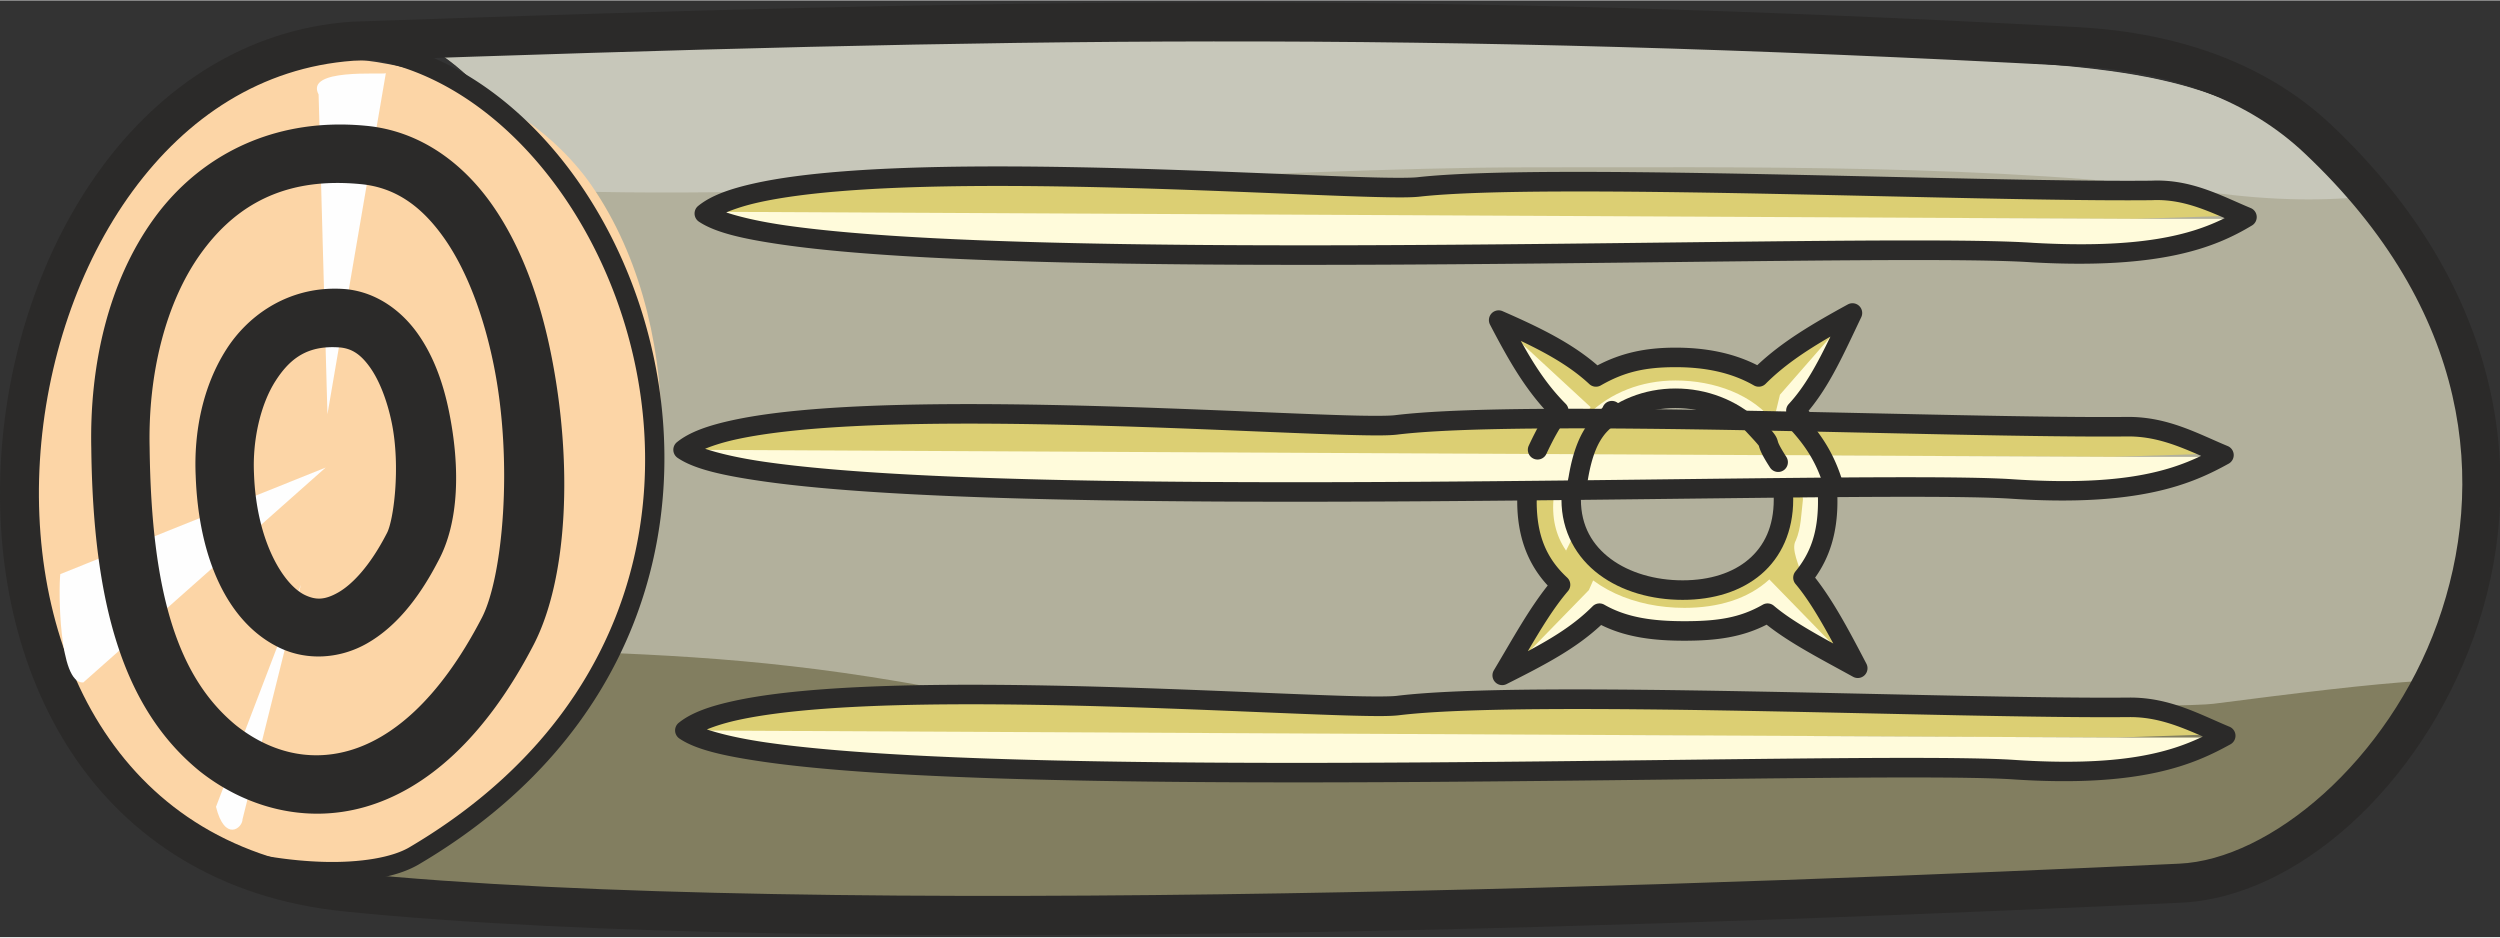 <?xml version="1.0" encoding="UTF-8" standalone="no"?>
<svg
   xmlns:dc="http://purl.org/dc/elements/1.1/"
   xmlns:cc="http://creativecommons.org/ns#"
   xmlns:rdf="http://www.w3.org/1999/02/22-rdf-syntax-ns#"
   xmlns:svg="http://www.w3.org/2000/svg"
   xmlns="http://www.w3.org/2000/svg"
   xmlns:sodipodi="http://sodipodi.sourceforge.net/DTD/sodipodi-0.dtd"
   xmlns:inkscape="http://www.inkscape.org/namespaces/inkscape"
   xml:space="preserve"
   width="32mm"
   height="12mm"
   version="1.1"
   style="clip-rule:evenodd;fill-rule:evenodd;image-rendering:optimizeQuality;shape-rendering:geometricPrecision;text-rendering:geometricPrecision"
   viewBox="0 0 1407.434 527.364"
   id="svg79"
   sodipodi:docname="2020-PK-02_question-compatible.svg"
   inkscape:version="1.0 (4035a4fb49, 2020-05-01)"><rect x="0" y="0" width="1407.434" height="527.364" fill="#333333" stroke="none"/><sodipodi:namedview
   inkscape:window-maximized="1"
   inkscape:window-y="222"
   inkscape:window-x="-8"
   inkscape:cy="28.76265"
   inkscape:cx="56.325437"
   inkscape:zoom="6.3140187"
   units="mm"
   inkscape:document-rotation="0"
   pagecolor="#ffffff"
   bordercolor="#666666"
   borderopacity="1"
   objecttolerance="10"
   gridtolerance="10"
   guidetolerance="10"
   inkscape:pageopacity="0"
   inkscape:pageshadow="2"
   inkscape:window-width="1680"
   inkscape:window-height="987"
   id="namedview81"
   showgrid="false"
   inkscape:current-layer="svg79" />
 <defs
   id="defs4">
  <style
   type="text/css"
   id="style2">
   <![CDATA[
    .str1 {stroke:#2B2A29;stroke-width:10.994;stroke-linecap:round;stroke-linejoin:round}
    .str0 {stroke:#2B2A29;stroke-width:21.988}
    .str2 {stroke:#2B2A29;stroke-width:32.982;stroke-linecap:round;stroke-linejoin:round}
    .fil4 {fill:none}
    .fil0 {fill:#B2B09C}
    .fil5 {fill:#DCCF73}
    .fil3 {fill:#FCD5A6}
    .fil7 {fill:#FEFEFE}
    .fil6 {fill:#FFFBDB}
    .fil2 {fill:#827E60}
    .fil1 {fill:#C7C7BA}
   ]]>
  </style>
 </defs>
 <g
   transform="matrix(0.996,0,0,1,0.085,0.998)"
   id="Layer_x0020_1">
  <g
   id="_1142134000">
   <path
   class="fil0"
   d="m 139,479 c 96,0 190,-37 203,-141 12,-99 -14,-281 -116,-321 -5,3 -4,2 -8,8 74,0 116,-19 208,-12 93,6 222,7 318,7 130,0 244,3 372,12 108,8 153,11 235,86 12,12 41,86 45,153 2,46 -12,91 -22,106 -35,52 -98,121 -164,121 l -886,18 c -25,0 -169,-25 -185,-37 z"
   id="path7" />
   <path
   class="fil1"
   d="M 309,106 C 290,65 263,32 226,17 c -5,3 -4,2 -8,8 74,0 116,-19 208,-12 93,6 222,7 318,7 130,0 244,3 372,12 104,7 149,11 225,77 -25,3 -56,3 -92,-2 C 1131,91 983,93 863,93 725,93 458,112 309,106 Z"
   id="path9" />
   <path
   class="fil2"
   d="m 139,479 c 87,0 172,-30 197,-113 77,3 140,8 242,30 13,2 645,3 673,-1 47,-6 87,-11 119,-13 -35,51 -96,116 -160,116 l -886,18 c -25,0 -169,-25 -185,-37 z"
   id="path11" />
   <path
   class="fil3"
   d="M 197,32 C 119,32 23,124 9,209 -32,444 189,625 337,383 386,303 388,177 332,100 284,36 199,32 197,32 Z"
   id="path13" />
   <path
   style="color:#000000;font-style:normal;font-variant:normal;font-weight:normal;font-stretch:normal;font-size:medium;line-height:normal;font-family:sans-serif;font-variant-ligatures:normal;font-variant-position:normal;font-variant-caps:normal;font-variant-numeric:normal;font-variant-alternates:normal;font-variant-east-asian:normal;font-feature-settings:normal;font-variation-settings:normal;text-indent:0;text-align:start;text-decoration:none;text-decoration-line:none;text-decoration-style:solid;text-decoration-color:#000000;letter-spacing:normal;word-spacing:normal;text-transform:none;writing-mode:lr-tb;direction:ltr;text-orientation:mixed;dominant-baseline:auto;baseline-shift:baseline;text-anchor:start;white-space:normal;shape-padding:0;shape-margin:0;inline-size:0;clip-rule:nonzero;display:inline;overflow:visible;visibility:visible;opacity:1;isolation:auto;mix-blend-mode:normal;color-interpolation:sRGB;color-interpolation-filters:linearRGB;solid-color:#000000;solid-opacity:1;vector-effect:none;fill:#2b2a29;fill-opacity:1;fill-rule:nonzero;stroke:none;stroke-width:21.988;stroke-linecap:butt;stroke-linejoin:miter;stroke-miterlimit:4;stroke-dasharray:none;stroke-dashoffset:0;stroke-opacity:1;color-rendering:auto;image-rendering:auto;shape-rendering:auto;text-rendering:auto;enable-background:accumulate;stop-color:#000000;stop-opacity:1"
   d="M 686.389,0.135 C 536.82,0.259 387.156,4.511 198.621,11.012 l -0.205,0.008 -0.203,0.014 C 138.939,15.286 90.75,47.724 57.209,93.279 23.668,138.835 4.148,197.538 0.527,256.703 -3.094,315.869 9.201,375.715 40.789,423.113 c 31.584,47.393 82.949,81.78 154.105,88.824 269.013,27.204 802.43,6.053 1037.574,-4.953 65.507,-2.799 135.353,-65.228 165.875,-150.01 30.521,-84.781 19.43,-193.908 -80.817,-287.988 -35.168,-33.037 -83.993,-51.863 -143.959,-54.965 C 985.423,4.014 835.953,0.01 686.389,0.135 Z m -0.027,21.98 c 149.181,-0.126 298.208,3.871 486.055,13.863 h 0.01 0.01 c 56.034,2.898 99.209,20.072 130.041,49.035 v 0.002 0.002 c 94.75,88.919 103.158,186.79 75.18,264.508 -27.978,77.718 -94.632,133.29 -146.125,135.49 l -0.023,0.002 h -0.022 C 996.611,496.012 462.078,516.857 197.105,490.062 l -0.012,-0.002 -0.012,-0.002 C 131.751,483.597 87.373,453.363 59.086,410.918 30.799,368.473 19.094,313.256 22.473,258.047 25.852,202.837 44.332,147.853 74.916,106.314 105.477,64.808 147.499,36.76 199.67,32.979 387.991,26.486 537.261,22.241 686.361,22.115 Z"
   id="path950" />
   <path
   style="color:#000000;font-style:normal;font-variant:normal;font-weight:normal;font-stretch:normal;font-size:medium;line-height:normal;font-family:sans-serif;font-variant-ligatures:normal;font-variant-position:normal;font-variant-caps:normal;font-variant-numeric:normal;font-variant-alternates:normal;font-variant-east-asian:normal;font-feature-settings:normal;font-variation-settings:normal;text-indent:0;text-align:start;text-decoration:none;text-decoration-line:none;text-decoration-style:solid;text-decoration-color:#000000;letter-spacing:normal;word-spacing:normal;text-transform:none;writing-mode:lr-tb;direction:ltr;text-orientation:mixed;dominant-baseline:auto;baseline-shift:baseline;text-anchor:start;white-space:normal;shape-padding:0;shape-margin:0;inline-size:0;clip-rule:nonzero;display:inline;overflow:visible;visibility:visible;opacity:1;isolation:auto;mix-blend-mode:normal;color-interpolation:sRGB;color-interpolation-filters:linearRGB;solid-color:#000000;solid-opacity:1;vector-effect:none;fill:#2b2a29;fill-opacity:1;fill-rule:nonzero;stroke:none;stroke-width:10.994;stroke-linecap:round;stroke-linejoin:round;stroke-miterlimit:4;stroke-dasharray:none;stroke-dashoffset:0;stroke-opacity:1;color-rendering:auto;image-rendering:auto;shape-rendering:auto;text-rendering:auto;enable-background:accumulate;stop-color:#000000;stop-opacity:1"
   d="M 189,19.504 A 5.497,5.497 0 0 0 183.504,25 5.497,5.497 0 0 0 189,30.496 c 154.942,0 281.469,303.978 43.203,444.771 a 5.498,5.498 0 0 0 -0.117,0.07 c -10.196,6.372 -28.99,9.153 -48.701,8.666 -19.711,-0.487 -40.406,-3.95 -54.805,-8.27 a 5.497,5.497 0 0 0 -6.846,3.686 5.497,5.497 0 0 0 3.686,6.846 c 15.601,4.68 36.906,8.217 57.695,8.73 20.778,0.513 40.972,-1.704 54.775,-10.32 C 483.497,339.443 358.036,19.504 189,19.504 Z"
   id="path910" />
   <g
   id="g25">
    <path
   class="fil5"
   d="m 386,411 c 9,-32 366,-11 404,-15 74,-9 315,2 414,1 l 31,6 22,9 -61,2 z"
   id="path19" />
    <path
   class="fil6"
   d="m 386,410 c 14,10 43,15 96,18 111,7 282,4 308,4 79,1 315,-2 414,-1 l 31,-6 23,-11 h -62 z"
   id="path21" />
    <path
   style="color:#000000;font-style:normal;font-variant:normal;font-weight:normal;font-stretch:normal;font-size:medium;line-height:normal;font-family:sans-serif;font-variant-ligatures:normal;font-variant-position:normal;font-variant-caps:normal;font-variant-numeric:normal;font-variant-alternates:normal;font-variant-east-asian:normal;font-feature-settings:normal;font-variation-settings:normal;text-indent:0;text-align:start;text-decoration:none;text-decoration-line:none;text-decoration-style:solid;text-decoration-color:#000000;letter-spacing:normal;word-spacing:normal;text-transform:none;writing-mode:lr-tb;direction:ltr;text-orientation:mixed;dominant-baseline:auto;baseline-shift:baseline;text-anchor:start;white-space:normal;shape-padding:0;shape-margin:0;inline-size:0;clip-rule:nonzero;display:inline;overflow:visible;visibility:visible;opacity:1;isolation:auto;mix-blend-mode:normal;color-interpolation:sRGB;color-interpolation-filters:linearRGB;solid-color:#000000;solid-opacity:1;vector-effect:none;fill:#2b2a29;fill-opacity:1;fill-rule:nonzero;stroke:none;stroke-width:10.994;stroke-linecap:round;stroke-linejoin:round;stroke-miterlimit:4;stroke-dasharray:none;stroke-dashoffset:0;stroke-opacity:1;color-rendering:auto;image-rendering:auto;shape-rendering:auto;text-rendering:auto;enable-background:accumulate;stop-color:#000000;stop-opacity:1"
   d="m 559.809,384.318 c -33.864,-0.188 -66.771,0.44 -95.061,2.543 -18.86,1.402 -35.66,3.453 -49.445,6.416 -13.785,2.963 -24.56,6.626 -31.76,12.447 a 5.498,5.498 0 0 0 0.373,8.826 c 9.245,6.268 25.08,9.848 47.361,13.072 22.281,3.224 50.718,5.596 83.447,7.336 65.458,3.479 148.049,4.412 231.908,4.287 167.718,-0.25 341.121,-4.695 390.037,-1.76 73.708,5.042 103.687,-8.51 123.978,-19.67 a 5.498,5.498 0 0 0 -0.555,-9.898 c -16.589,-6.831 -33.523,-16.414 -56.094,-16.414 a 5.498,5.498 0 0 0 -0.055,0 c -49.251,0.497 -134.302,-1.999 -216.219,-3.5 -81.917,-1.501 -160.414,-2.08 -198.391,2.539 -3.214,0.389 -12.045,0.459 -24.059,0.152 -12.015,-0.307 -27.508,-0.922 -45.332,-1.656 -35.647,-1.468 -80.628,-3.408 -126.09,-4.285 -11.365,-0.219 -22.759,-0.373 -34.047,-0.436 z m -0.066,10.996 c 11.232,0.061 22.58,0.213 33.902,0.432 45.289,0.873 90.183,2.808 125.848,4.277 17.833,0.735 33.355,1.354 45.504,1.664 12.149,0.31 20.629,0.38 25.666,-0.23 a 5.498,5.498 0 0 0 0.002,0 c 36.024,-4.381 115.027,-3.96 196.859,-2.461 81.807,1.499 166.722,4 216.477,3.5 15.294,0 27.916,5.221 41.074,10.938 -19.106,9.119 -47.048,17.236 -107.699,13.082 a 5.498,5.498 0 0 0 -0.045,-0.002 c -51.084,-3.065 -223.181,1.49 -390.713,1.74 -83.766,0.125 -166.238,-0.817 -231.311,-4.275 -32.536,-1.729 -60.732,-4.091 -82.455,-7.234 -14.299,-2.069 -25.543,-4.692 -33.385,-7.307 4.849,-1.981 10.895,-3.852 18.145,-5.41 13.004,-2.795 29.406,-4.822 47.953,-6.201 27.82,-2.068 60.48,-2.696 94.178,-2.512 z"
   id="path914" />
   </g>
   <g
   id="g41">
    <path
   class="fil6"
   d="m 947,200 c 17,0 33,3 47,11 14,-14 31,-24 53,-36 -11,23 -19,41 -32,55 13,14 18,31 18,51 0,19 -5,32 -14,43 11,13 20,30 31,51 -20,-11 -38,-20 -51,-31 -14,8 -28,10 -47,10 -18,0 -34,-2 -48,-10 -14,14 -31,23 -55,35 12,-20 21,-37 33,-51 -13,-12 -19,-27 -19,-47 1,-21 6,-37 18,-51 -14,-14 -23,-30 -34,-51 23,10 41,19 55,32 14,-8 27,-11 45,-11 z m 0,23 c 33,0 61,24 61,57 0,33 -24,51 -57,51 -33,0 -63,-18 -63,-51 0,-33 26,-57 59,-57 z"
   id="path27" />
    <path
   class="fil6"
   d="m 1023,243 c 2,6 10,11 10,38 -1,27 -34,73 -81,73 -37,0 -71,-17 -84,-47 -7,-21 -6,-67 27,-90 30,-20 62,-21 88,-10 16,7 28,18 40,36 z m -88,-19 c -58,16 -46,72 -44,71 7,24 33,36 60,36 33,0 57,-32 57,-51 0,-20 -6,-20 -7,-25 -2,-12 -30,-40 -66,-31 z"
   id="path29" />
    <path
   class="fil5"
   d="m 1019,280 c -1,8 -1,16 -4,23 -3,5 2,14 4,22 l 23,36 3,10 -45,-46 c -12,11 -29,16 -48,16 -28,0 -54,-11 -67,-32 l 6,-12 c 1,2 7,12 8,13 11,14 31,21 52,21 19,0 39,-8 49,-21 7,-10 8,-25 8,-30 0,-13 -4,-20 -5,-23 8,5 16,18 16,23 z"
   id="path31" />
    <path
   class="fil5"
   d="m 947,200 c 17,0 33,5 46,13 v -1 l 33,-27 16,-5 -36,41 c -2,9 -4,14 -2,14 2,0 8,-6 9,-5 4,4 18,20 16,24 -1,2 -17,-4 -26,-17 -12,-16 -34,-24 -56,-24 -39,0 -69,28 -69,67 -1,12 2,22 8,30 l 6,1 10,11 -4,9 -44,45 5,-18 21,-31 h 1 -1 c -3,-8 -17,-22 -17,-46 0,-20 6,-37 17,-50 2,-2 5,5 7,10 1,2 11,-11 12,-13 l -50,-46 28,12 26,17 c 13,-7 28,-11 44,-11 z"
   id="path33" />
    <path
   class="fil4"
   d="m 947,213 c 39,0 72,28 72,67 -1,39 -28,61 -67,61 -39,0 -75,-22 -74,-61 0,-39 30,-67 69,-67 z"
   id="path35" />
    <path
   style="color:#000000;font-style:normal;font-variant:normal;font-weight:normal;font-stretch:normal;font-size:medium;line-height:normal;font-family:sans-serif;font-variant-ligatures:normal;font-variant-position:normal;font-variant-caps:normal;font-variant-numeric:normal;font-variant-alternates:normal;font-variant-east-asian:normal;font-feature-settings:normal;font-variation-settings:normal;text-indent:0;text-align:start;text-decoration:none;text-decoration-line:none;text-decoration-style:solid;text-decoration-color:#000000;letter-spacing:normal;word-spacing:normal;text-transform:none;writing-mode:lr-tb;direction:ltr;text-orientation:mixed;dominant-baseline:auto;baseline-shift:baseline;text-anchor:start;white-space:normal;shape-padding:0;shape-margin:0;inline-size:0;clip-rule:nonzero;display:inline;overflow:visible;visibility:visible;opacity:1;isolation:auto;mix-blend-mode:normal;color-interpolation:sRGB;color-interpolation-filters:linearRGB;solid-color:#000000;solid-opacity:1;vector-effect:none;fill:#2b2a29;fill-opacity:1;fill-rule:nonzero;stroke:none;stroke-width:10.994;stroke-linecap:round;stroke-linejoin:round;stroke-miterlimit:4;stroke-dasharray:none;stroke-dashoffset:0;stroke-opacity:1;color-rendering:auto;image-rendering:auto;shape-rendering:auto;text-rendering:auto;enable-background:accumulate;stop-color:#000000;stop-opacity:1"
   d="m 1047.045,169.504 a 5.498,5.498 0 0 0 -2.678,0.67 c -20.616,11.245 -37.147,21.06 -51.186,34.215 -14.164,-7.168 -29.899,-9.885 -46.182,-9.885 -17.104,0 -30.611,2.98 -44.143,9.977 -14.316,-12.36 -31.978,-21.092 -53.666,-30.521 a 5.498,5.498 0 0 0 -7.061,7.592 c 10.152,19.381 19.016,34.896 31.736,48.672 -10.687,14.161 -15.408,30.574 -16.357,50.516 A 5.498,5.498 0 0 0 857.504,281 c 0,19.209 5.631,34.952 17.236,47.418 -10.946,13.779 -19.574,29.623 -30.453,47.754 a 5.498,5.498 0 0 0 7.172,7.744 c 22.489,-11.244 39.328,-20.129 53.475,-33.275 14.291,7.069 30.112,8.855 47.066,8.855 17.991,0 32.468,-1.91 46.471,-9.039 13.397,10.555 30.342,19.163 48.881,29.359 a 5.498,5.498 0 0 0 7.518,-7.367 c -10.116,-19.312 -18.698,-35.351 -28.992,-48.461 8.056,-11.239 12.619,-24.924 12.619,-42.988 0,-19.216 -4.678,-36.537 -16.305,-50.949 11.935,-14.246 19.68,-31.587 29.768,-52.68 a 5.498,5.498 0 0 0 -4.914,-7.867 z m -12.498,18.762 c -7.555,15.534 -14.331,28.04 -23.574,37.994 a 5.498,5.498 0 0 0 0,7.48 c 11.968,12.889 16.531,28.176 16.531,47.26 0,18.036 -4.47,29.39 -12.758,39.52 a 5.498,5.498 0 0 0 0.057,7.031 c 7.39,8.733 14.222,20.445 21.367,33.537 -13.026,-7.153 -24.995,-13.988 -33.619,-21.285 a 5.498,5.498 0 0 0 -6.277,-0.576 c -12.972,7.413 -25.659,9.277 -44.273,9.277 -17.593,0 -32.497,-1.977 -45.273,-9.277 a 5.498,5.498 0 0 0 -6.613,0.887 c -9.865,9.865 -21.476,17.23 -36.621,25.283 7.529,-12.744 14.63,-24.425 22.682,-33.818 a 5.498,5.498 0 0 0 -0.445,-7.617 c -11.909,-10.993 -17.197,-23.994 -17.227,-42.811 0.977,-20.2 5.55,-34.596 16.672,-47.572 a 5.498,5.498 0 0 0 -0.287,-7.465 c -10.116,-10.116 -17.569,-21.426 -25.352,-35.4 15.768,7.451 28.532,14.85 38.725,24.314 a 5.498,5.498 0 0 0 6.467,0.746 c 13.241,-7.566 24.884,-10.277 42.273,-10.277 16.353,0 31.326,2.879 44.273,10.277 a 5.498,5.498 0 0 0 6.613,-0.887 c 10.094,-10.094 21.995,-18.135 36.66,-26.621 z"
   id="path918" />
    <path
   style="color:#000000;font-style:normal;font-variant:normal;font-weight:normal;font-stretch:normal;font-size:medium;line-height:normal;font-family:sans-serif;font-variant-ligatures:normal;font-variant-position:normal;font-variant-caps:normal;font-variant-numeric:normal;font-variant-alternates:normal;font-variant-east-asian:normal;font-feature-settings:normal;font-variation-settings:normal;text-indent:0;text-align:start;text-decoration:none;text-decoration-line:none;text-decoration-style:solid;text-decoration-color:#000000;letter-spacing:normal;word-spacing:normal;text-transform:none;writing-mode:lr-tb;direction:ltr;text-orientation:mixed;dominant-baseline:auto;baseline-shift:baseline;text-anchor:start;white-space:normal;shape-padding:0;shape-margin:0;inline-size:0;clip-rule:nonzero;display:inline;overflow:visible;visibility:visible;opacity:1;isolation:auto;mix-blend-mode:normal;color-interpolation:sRGB;color-interpolation-filters:linearRGB;solid-color:#000000;solid-opacity:1;vector-effect:none;fill:#2b2a29;fill-opacity:1;fill-rule:nonzero;stroke:none;stroke-width:10.994;stroke-linecap:round;stroke-linejoin:round;stroke-miterlimit:4;stroke-dasharray:none;stroke-dashoffset:0;stroke-opacity:1;color-rendering:auto;image-rendering:auto;shape-rendering:auto;text-rendering:auto;enable-background:accumulate;stop-color:#000000;stop-opacity:1"
   d="m 947,217.504 c -35.665,0 -64.496,26.609 -64.496,62.496 0,18.166 8.547,32.794 21.346,42.289 12.798,9.496 29.651,14.207 47.15,14.207 17.499,0 33.095,-4.772 44.439,-14.436 11.345,-9.664 18.057,-24.228 18.057,-42.061 0,-36.109 -30.831,-62.496 -66.496,-62.496 z m 0,10.992 c 30.335,0 55.504,21.613 55.504,51.504 0,15.167 -5.288,26.103 -14.193,33.689 -8.905,7.586 -21.81,11.814 -37.311,11.814 -15.501,0 -30.148,-4.288 -40.6,-12.043 -10.452,-7.754 -16.904,-18.627 -16.904,-33.461 0,-30.113 23.169,-51.504 53.504,-51.504 z"
   id="path922" />
   </g>
   <path
   class="fil7"
   d="M 34,322 184,262 47,383 C 33,384 33,330 34,322 Z"
   id="path43" />
   <path
   class="fil7"
   d="m 137,460 33,-132 -48,125 c 5,20 15,12 15,7 z"
   id="path45" />
   <path
   class="fil7"
   d="m 218,40 c -2,1 -46,-3 -38,12 l 5,180 z"
   id="path47" />
   <path
   style="color:#000000;font-style:normal;font-variant:normal;font-weight:normal;font-stretch:normal;font-size:medium;line-height:normal;font-family:sans-serif;font-variant-ligatures:normal;font-variant-position:normal;font-variant-caps:normal;font-variant-numeric:normal;font-variant-alternates:normal;font-variant-east-asian:normal;font-feature-settings:normal;font-variation-settings:normal;text-indent:0;text-align:start;text-decoration:none;text-decoration-line:none;text-decoration-style:solid;text-decoration-color:#000000;letter-spacing:normal;word-spacing:normal;text-transform:none;writing-mode:lr-tb;direction:ltr;text-orientation:mixed;dominant-baseline:auto;baseline-shift:baseline;text-anchor:start;white-space:normal;shape-padding:0;shape-margin:0;inline-size:0;clip-rule:nonzero;display:inline;overflow:visible;visibility:visible;opacity:1;isolation:auto;mix-blend-mode:normal;color-interpolation:sRGB;color-interpolation-filters:linearRGB;solid-color:#000000;solid-opacity:1;vector-effect:none;fill:#2b2a29;fill-opacity:1;fill-rule:nonzero;stroke:none;stroke-width:32.982;stroke-linecap:round;stroke-linejoin:round;stroke-miterlimit:4;stroke-dasharray:none;stroke-dashoffset:0;stroke-opacity:1;color-rendering:auto;image-rendering:auto;shape-rendering:auto;text-rendering:auto;enable-background:accumulate;stop-color:#000000;stop-opacity:1"
   d="M 187.354,68.965 C 143.786,70.377 109.051,91.3 86.768,122.078 61.311,157.239 50.46,204 51.514,251.314 52.552,338.234 69.22,397.41 112.576,432.779 a 16.493,16.493 0 0 0 0.195,0.156 c 24.866,19.662 58.698,29.996 93.348,20.182 34.649,-9.815 68.134,-38.861 95.512,-91.51 a 16.493,16.493 0 0 0 0.019,-0.037 C 320.995,324.13 323.797,259.095 311.285,197.588 305.029,166.834 294.543,137.282 277.811,113.693 261.08,90.108 236.857,72.315 206.49,69.578 199.939,68.96 193.557,68.764 187.353,68.965 Z m 0.861,32.854 c 4.857,-0.098 9.929,0.097 15.23,0.6 a 16.493,16.493 0 0 0 0.076,0.006 c 19.628,1.767 34.526,12.221 47.387,30.352 12.861,18.13 22.438,43.765 28.057,71.387 11.237,55.238 5.042,119.694 -6.611,142.26 -10e-4,0.002 -0.003,0.006 -0.004,0.008 -24.617,47.323 -51.625,68.27 -75.219,74.953 -23.559,6.673 -45.689,0.038 -63.805,-14.248 C 100.772,380.507 85.466,333.733 84.49,250.807 a 16.493,16.493 0 0 0 -0.004,-0.178 c -0.936,-41.667 9.213,-81.882 28.996,-109.207 17.31,-23.909 40.736,-38.917 74.732,-39.604 z"
   id="path954" />
   <path
   style="color:#000000;font-style:normal;font-variant:normal;font-weight:normal;font-stretch:normal;font-size:medium;line-height:normal;font-family:sans-serif;font-variant-ligatures:normal;font-variant-position:normal;font-variant-caps:normal;font-variant-numeric:normal;font-variant-alternates:normal;font-variant-east-asian:normal;font-feature-settings:normal;font-variation-settings:normal;text-indent:0;text-align:start;text-decoration:none;text-decoration-line:none;text-decoration-style:solid;text-decoration-color:#000000;letter-spacing:normal;word-spacing:normal;text-transform:none;writing-mode:lr-tb;direction:ltr;text-orientation:mixed;dominant-baseline:auto;baseline-shift:baseline;text-anchor:start;white-space:normal;shape-padding:0;shape-margin:0;inline-size:0;clip-rule:nonzero;display:inline;overflow:visible;visibility:visible;opacity:1;isolation:auto;mix-blend-mode:normal;color-interpolation:sRGB;color-interpolation-filters:linearRGB;solid-color:#000000;solid-opacity:1;vector-effect:none;fill:#2b2a29;fill-opacity:1;fill-rule:nonzero;stroke:none;stroke-width:32.982;stroke-linecap:round;stroke-linejoin:round;stroke-miterlimit:4;stroke-dasharray:none;stroke-dashoffset:0;stroke-opacity:1;color-rendering:auto;image-rendering:auto;shape-rendering:auto;text-rendering:auto;enable-background:accumulate;stop-color:#000000;stop-opacity:1"
   d="m 184.479,161.451 c -24.763,1.577 -44.824,15.674 -56.604,34.012 -13.444,20.929 -18.469,46.765 -17.35,71.201 1.653,46.314 17.994,83.073 47.871,97.027 14.948,6.982 33.284,6.181 48.855,-2.615 15.513,-8.764 28.796,-24.234 40.254,-46.256 12.096,-22.053 12.538,-53.522 6.148,-84.637 -3.201,-15.59 -8.552,-30.801 -17.621,-43.553 -9.069,-12.752 -23.013,-23.23 -40.324,-25.033 a 16.493,16.493 0 0 0 -0.34,-0.031 c -3.719,-0.31 -7.353,-0.34 -10.891,-0.115 z m 1.674,32.811 c 1.972,-0.071 4.06,-0.008 6.254,0.166 6.627,0.724 11.536,3.988 16.748,11.316 5.244,7.373 9.643,18.662 12.191,31.072 5.097,24.82 1.044,55.276 -2.785,62.217 a 16.493,16.493 0 0 0 -0.201,0.375 c -9.513,18.346 -19.558,28.562 -27.33,32.953 -7.772,4.391 -12.748,4.216 -18.676,1.447 -11.855,-5.537 -27.509,-29.744 -28.873,-68.391 a 16.493,16.493 0 0 0 -0.008,-0.184 c -0.862,-18.534 3.614,-38.655 12.152,-51.947 7.471,-11.631 16.23,-18.507 30.527,-19.025 z"
   id="path958" />
   <g
   id="g59">
    <path
   class="fil5"
   d="m 398,120 c 9,-32 366,-11 404,-16 73,-8 315,3 414,2 l 30,6 23,8 -62,2 z"
   id="path53" />
    <path
   class="fil6"
   d="m 398,118 c 13,10 43,15 96,19 111,7 282,4 308,4 78,0 315,-3 414,-2 l 30,-6 24,-11 h -63 z"
   id="path55" />
    <path
   style="color:#000000;font-style:normal;font-variant:normal;font-weight:normal;font-stretch:normal;font-size:medium;line-height:normal;font-family:sans-serif;font-variant-ligatures:normal;font-variant-position:normal;font-variant-caps:normal;font-variant-numeric:normal;font-variant-alternates:normal;font-variant-east-asian:normal;font-feature-settings:normal;font-variation-settings:normal;text-indent:0;text-align:start;text-decoration:none;text-decoration-line:none;text-decoration-style:solid;text-decoration-color:#000000;letter-spacing:normal;word-spacing:normal;text-transform:none;writing-mode:lr-tb;direction:ltr;text-orientation:mixed;dominant-baseline:auto;baseline-shift:baseline;text-anchor:start;white-space:normal;shape-padding:0;shape-margin:0;inline-size:0;clip-rule:nonzero;display:inline;overflow:visible;visibility:visible;opacity:1;isolation:auto;mix-blend-mode:normal;color-interpolation:sRGB;color-interpolation-filters:linearRGB;solid-color:#000000;solid-opacity:1;vector-effect:none;fill:#2b2a29;fill-opacity:1;fill-rule:nonzero;stroke:none;stroke-width:10.994;stroke-linecap:round;stroke-linejoin:round;stroke-miterlimit:4;stroke-dasharray:none;stroke-dashoffset:0;stroke-opacity:1;color-rendering:auto;image-rendering:auto;shape-rendering:auto;text-rendering:auto;enable-background:accumulate;stop-color:#000000;stop-opacity:1"
   d="m 571.621,92.496 c -33.926,-0.128 -66.914,0.579 -95.312,2.789 -18.933,1.473 -35.821,3.608 -49.705,6.67 -13.884,3.062 -24.775,6.851 -32.07,12.779 a 5.498,5.498 0 0 0 0.418,8.84 c 9.34,6.227 25.273,9.812 47.623,13.01 22.35,3.198 50.834,5.534 83.594,7.234 65.52,3.401 148.111,4.24 231.969,4.053 167.715,-0.375 341.169,-4.804 390.482,-1.387 a 5.498,5.498 0 0 0 0.076,0.004 c 72.69,4.038 103.509,-8.401 124.133,-20.775 a 5.498,5.498 0 0 0 -0.734,-9.795 c -16.589,-6.831 -33.658,-16.489 -56.355,-15.408 l 0.207,-0.006 c -49.251,0.497 -134.55,-1.999 -216.586,-3.625 -82.036,-1.626 -160.534,-2.445 -197.959,1.656 a 5.498,5.498 0 0 0 -0.062,0.008 c -3.213,0.389 -12.047,0.459 -24.064,0.154 C 765.256,98.392 749.76,97.781 731.928,97.055 696.263,95.602 651.249,93.693 605.723,92.879 594.341,92.675 582.93,92.539 571.621,92.496 Z m -0.047,10.996 c 11.252,0.042 22.616,0.176 33.953,0.379 45.349,0.811 90.272,2.715 125.951,4.168 17.84,0.727 33.367,1.342 45.518,1.65 12.151,0.308 20.629,0.378 25.666,-0.232 l -0.062,0.008 c 35.575,-3.899 114.577,-3.218 196.541,-1.594 81.964,1.624 167.165,4.128 216.914,3.625 a 5.498,5.498 0 0 0 0.207,-0.006 c 15.307,-0.729 27.904,4.378 41.131,10.094 -19.155,9.504 -47.781,17.278 -108.088,13.928 -51.76,-3.575 -223.721,0.993 -391.191,1.367 -83.768,0.187 -166.239,-0.66 -231.375,-4.041 -32.568,-1.69 -60.811,-4.018 -82.605,-7.137 -14.439,-2.066 -25.806,-4.689 -33.727,-7.32 4.954,-2.082 11.132,-4.052 18.564,-5.691 13.096,-2.888 29.575,-4.995 48.189,-6.443 27.921,-2.173 60.659,-2.879 94.414,-2.754 z"
   id="path926" />
   </g>
   <g
   id="g67">
    <path
   class="fil5"
   d="m 385,253 c 9,-32 366,-11 404,-15 74,-9 315,2 414,1 l 31,6 22,9 -62,2 z"
   id="path61" />
    <path
   class="fil6"
   d="m 385,252 c 14,10 43,15 96,18 111,7 282,4 308,4 79,1 315,-2 414,-1 l 31,-6 23,-11 h -63 z"
   id="path63" />
    <path
   style="color:#000000;font-style:normal;font-variant:normal;font-weight:normal;font-stretch:normal;font-size:medium;line-height:normal;font-family:sans-serif;font-variant-ligatures:normal;font-variant-position:normal;font-variant-caps:normal;font-variant-numeric:normal;font-variant-alternates:normal;font-variant-east-asian:normal;font-feature-settings:normal;font-variation-settings:normal;text-indent:0;text-align:start;text-decoration:none;text-decoration-line:none;text-decoration-style:solid;text-decoration-color:#000000;letter-spacing:normal;word-spacing:normal;text-transform:none;writing-mode:lr-tb;direction:ltr;text-orientation:mixed;dominant-baseline:auto;baseline-shift:baseline;text-anchor:start;white-space:normal;shape-padding:0;shape-margin:0;inline-size:0;clip-rule:nonzero;display:inline;overflow:visible;visibility:visible;opacity:1;isolation:auto;mix-blend-mode:normal;color-interpolation:sRGB;color-interpolation-filters:linearRGB;solid-color:#000000;solid-opacity:1;vector-effect:none;fill:#2b2a29;fill-opacity:1;fill-rule:nonzero;stroke:none;stroke-width:10.994;stroke-linecap:round;stroke-linejoin:round;stroke-miterlimit:4;stroke-dasharray:none;stroke-dashoffset:0;stroke-opacity:1;color-rendering:auto;image-rendering:auto;shape-rendering:auto;text-rendering:auto;enable-background:accumulate;stop-color:#000000;stop-opacity:1"
   d="m 558.809,226.318 c -33.864,-0.188 -66.771,0.44 -95.061,2.543 -18.86,1.402 -35.66,3.453 -49.445,6.416 -13.785,2.963 -24.56,6.626 -31.76,12.447 a 5.498,5.498 0 0 0 0.373,8.826 c 9.245,6.268 25.08,9.848 47.361,13.072 22.281,3.224 50.718,5.596 83.447,7.336 65.458,3.479 148.049,4.412 231.908,4.287 167.718,-0.25 341.121,-4.695 390.037,-1.76 73.708,5.042 103.687,-8.51 123.978,-19.67 a 5.498,5.498 0 0 0 -0.555,-9.898 c -16.589,-6.831 -33.523,-16.414 -56.094,-16.414 a 5.498,5.498 0 0 0 -0.055,0 c -49.251,0.497 -134.302,-1.999 -216.219,-3.5 -81.917,-1.501 -160.414,-2.08 -198.391,2.539 -3.214,0.389 -12.045,0.459 -24.059,0.152 -12.015,-0.307 -27.508,-0.922 -45.332,-1.656 -35.647,-1.468 -80.628,-3.408 -126.09,-4.285 -11.365,-0.219 -22.759,-0.373 -34.047,-0.436 z m -0.066,10.996 c 11.232,0.061 22.58,0.213 33.902,0.432 45.289,0.873 90.183,2.808 125.848,4.277 17.833,0.735 33.355,1.354 45.504,1.664 12.149,0.31 20.629,0.38 25.666,-0.23 a 5.498,5.498 0 0 0 0.002,0 c 36.024,-4.381 115.027,-3.96 196.859,-2.461 81.807,1.499 166.722,4 216.477,3.5 15.294,0 27.916,5.221 41.074,10.938 -19.106,9.119 -47.048,17.236 -107.699,13.082 a 5.498,5.498 0 0 0 -0.045,-0.002 c -51.084,-3.065 -223.181,1.49 -390.713,1.74 -83.766,0.125 -166.238,-0.817 -231.311,-4.275 -32.536,-1.729 -60.732,-4.091 -82.455,-7.234 -14.299,-2.069 -25.543,-4.692 -33.385,-7.307 4.849,-1.981 10.895,-3.852 18.145,-5.41 13.004,-2.795 29.406,-4.822 47.953,-6.201 27.82,-2.068 60.48,-2.696 94.178,-2.512 z"
   id="path930" />
   </g>
   <path
   style="color:#000000;font-style:normal;font-variant:normal;font-weight:normal;font-stretch:normal;font-size:medium;line-height:normal;font-family:sans-serif;font-variant-ligatures:normal;font-variant-position:normal;font-variant-caps:normal;font-variant-numeric:normal;font-variant-alternates:normal;font-variant-east-asian:normal;font-feature-settings:normal;font-variation-settings:normal;text-indent:0;text-align:start;text-decoration:none;text-decoration-line:none;text-decoration-style:solid;text-decoration-color:#000000;letter-spacing:normal;word-spacing:normal;text-transform:none;writing-mode:lr-tb;direction:ltr;text-orientation:mixed;dominant-baseline:auto;baseline-shift:baseline;text-anchor:start;white-space:normal;shape-padding:0;shape-margin:0;inline-size:0;clip-rule:nonzero;display:inline;overflow:visible;visibility:visible;opacity:1;isolation:auto;mix-blend-mode:normal;color-interpolation:sRGB;color-interpolation-filters:linearRGB;solid-color:#000000;solid-opacity:1;vector-effect:none;fill:#2b2a29;fill-opacity:1;fill-rule:nonzero;stroke:none;stroke-width:10.994;stroke-linecap:round;stroke-linejoin:round;stroke-miterlimit:4;stroke-dasharray:none;stroke-dashoffset:0;stroke-opacity:1;color-rendering:auto;image-rendering:auto;shape-rendering:auto;text-rendering:auto;enable-background:accumulate;stop-color:#000000;stop-opacity:1"
   d="m 878.963,228.504 a 5.497,5.497 0 0 0 -4.256,2.062 c -2.614,3.268 -5.031,7.794 -7.092,11.787 -2.061,3.993 -3.605,7.344 -3.605,7.344 a 5.497,5.497 0 0 0 2.688,7.293 5.497,5.497 0 0 0 7.293,-2.688 c 0,0 1.455,-3.149 3.395,-6.906 1.939,-3.757 4.522,-8.231 5.908,-9.963 a 5.497,5.497 0 0 0 -0.859,-7.727 5.497,5.497 0 0 0 -3.471,-1.203 z"
   id="path934" />
   <path
   style="color:#000000;font-style:normal;font-variant:normal;font-weight:normal;font-stretch:normal;font-size:medium;line-height:normal;font-family:sans-serif;font-variant-ligatures:normal;font-variant-position:normal;font-variant-caps:normal;font-variant-numeric:normal;font-variant-alternates:normal;font-variant-east-asian:normal;font-feature-settings:normal;font-variation-settings:normal;text-indent:0;text-align:start;text-decoration:none;text-decoration-line:none;text-decoration-style:solid;text-decoration-color:#000000;letter-spacing:normal;word-spacing:normal;text-transform:none;writing-mode:lr-tb;direction:ltr;text-orientation:mixed;dominant-baseline:auto;baseline-shift:baseline;text-anchor:start;white-space:normal;shape-padding:0;shape-margin:0;inline-size:0;clip-rule:nonzero;display:inline;overflow:visible;visibility:visible;opacity:1;isolation:auto;mix-blend-mode:normal;color-interpolation:sRGB;color-interpolation-filters:linearRGB;solid-color:#000000;solid-opacity:1;vector-effect:none;fill:#2b2a29;fill-opacity:1;fill-rule:nonzero;stroke:none;stroke-width:10.994;stroke-linecap:round;stroke-linejoin:round;stroke-miterlimit:4;stroke-dasharray:none;stroke-dashoffset:0;stroke-opacity:1;color-rendering:auto;image-rendering:auto;shape-rendering:auto;text-rendering:auto;enable-background:accumulate;stop-color:#000000;stop-opacity:1"
   d="m 910.859,224.504 a 5.497,5.497 0 0 0 -4.912,3.33 c -0.579,1.351 -3.74,3.58 -8.055,9.189 -4.315,5.609 -8.709,14.437 -11.314,30.072 l 0.031,-0.174 -1,5 a 5.497,5.497 0 0 0 4.312,6.469 5.497,5.497 0 0 0 6.469,-4.312 l 1,-5 a 5.498,5.498 0 0 0 0.031,-0.174 c 2.394,-14.365 6,-21.037 9.186,-25.178 3.185,-4.141 7.024,-5.912 9.445,-11.561 a 5.497,5.497 0 0 0 -2.887,-7.219 5.497,5.497 0 0 0 -2.307,-0.443 z"
   id="path938" />
   <path
   style="color:#000000;font-style:normal;font-variant:normal;font-weight:normal;font-stretch:normal;font-size:medium;line-height:normal;font-family:sans-serif;font-variant-ligatures:normal;font-variant-position:normal;font-variant-caps:normal;font-variant-numeric:normal;font-variant-alternates:normal;font-variant-east-asian:normal;font-feature-settings:normal;font-variation-settings:normal;text-indent:0;text-align:start;text-decoration:none;text-decoration-line:none;text-decoration-style:solid;text-decoration-color:#000000;letter-spacing:normal;word-spacing:normal;text-transform:none;writing-mode:lr-tb;direction:ltr;text-orientation:mixed;dominant-baseline:auto;baseline-shift:baseline;text-anchor:start;white-space:normal;shape-padding:0;shape-margin:0;inline-size:0;clip-rule:nonzero;display:inline;overflow:visible;visibility:visible;opacity:1;isolation:auto;mix-blend-mode:normal;color-interpolation:sRGB;color-interpolation-filters:linearRGB;solid-color:#000000;solid-opacity:1;vector-effect:none;fill:#2b2a29;fill-opacity:1;fill-rule:nonzero;stroke:none;stroke-width:10.994;stroke-linecap:round;stroke-linejoin:round;stroke-miterlimit:4;stroke-dasharray:none;stroke-dashoffset:0;stroke-opacity:1;color-rendering:auto;image-rendering:auto;shape-rendering:auto;text-rendering:auto;enable-background:accumulate;stop-color:#000000;stop-opacity:1"
   d="m 988.939,230.504 a 5.497,5.497 0 0 0 -3.713,1.5 5.497,5.497 0 0 0 -0.223,7.77 c 4.238,4.487 6.664,7.108 7.953,8.607 1.289,1.499 1.16,1.465 1.127,1.373 -0.033,-0.092 0.271,1.283 1.143,3.244 0.872,1.961 2.321,4.603 5.158,8.988 a 5.497,5.497 0 0 0 7.601,1.629 5.497,5.497 0 0 0 1.629,-7.602 c -2.663,-4.115 -3.838,-6.348 -4.342,-7.48 -0.503,-1.133 -0.324,-1.07 -0.857,-2.537 -0.533,-1.467 -1.537,-2.939 -3.123,-4.783 -1.586,-1.844 -4.035,-4.473 -8.297,-8.986 a 5.497,5.497 0 0 0 -4.057,-1.723 z"
   id="path942" />
   <path
   style="color:#000000;font-style:normal;font-variant:normal;font-weight:normal;font-stretch:normal;font-size:medium;line-height:normal;font-family:sans-serif;font-variant-ligatures:normal;font-variant-position:normal;font-variant-caps:normal;font-variant-numeric:normal;font-variant-alternates:normal;font-variant-east-asian:normal;font-feature-settings:normal;font-variation-settings:normal;text-indent:0;text-align:start;text-decoration:none;text-decoration-line:none;text-decoration-style:solid;text-decoration-color:#000000;letter-spacing:normal;word-spacing:normal;text-transform:none;writing-mode:lr-tb;direction:ltr;text-orientation:mixed;dominant-baseline:auto;baseline-shift:baseline;text-anchor:start;white-space:normal;shape-padding:0;shape-margin:0;inline-size:0;clip-rule:nonzero;display:inline;overflow:visible;visibility:visible;opacity:1;isolation:auto;mix-blend-mode:normal;color-interpolation:sRGB;color-interpolation-filters:linearRGB;solid-color:#000000;solid-opacity:1;vector-effect:none;fill:#2b2a29;fill-opacity:1;fill-rule:nonzero;stroke:none;stroke-width:10.994;stroke-linecap:round;stroke-linejoin:round;stroke-miterlimit:4;stroke-dasharray:none;stroke-dashoffset:0;stroke-opacity:1;color-rendering:auto;image-rendering:auto;shape-rendering:auto;text-rendering:auto;enable-background:accumulate;stop-color:#000000;stop-opacity:1"
   d="m 1016.875,232.504 a 5.497,5.497 0 0 0 -3.553,1.41 5.497,5.497 0 0 0 -0.408,7.764 c 8.594,9.549 14.053,18.659 17.832,30.939 a 5.497,5.497 0 0 0 6.871,3.637 5.497,5.497 0 0 0 3.637,-6.871 c -4.221,-13.719 -10.762,-24.609 -20.168,-35.061 a 5.497,5.497 0 0 0 -4.211,-1.818 z"
   id="path946" />
  </g>
 </g>
</svg>
